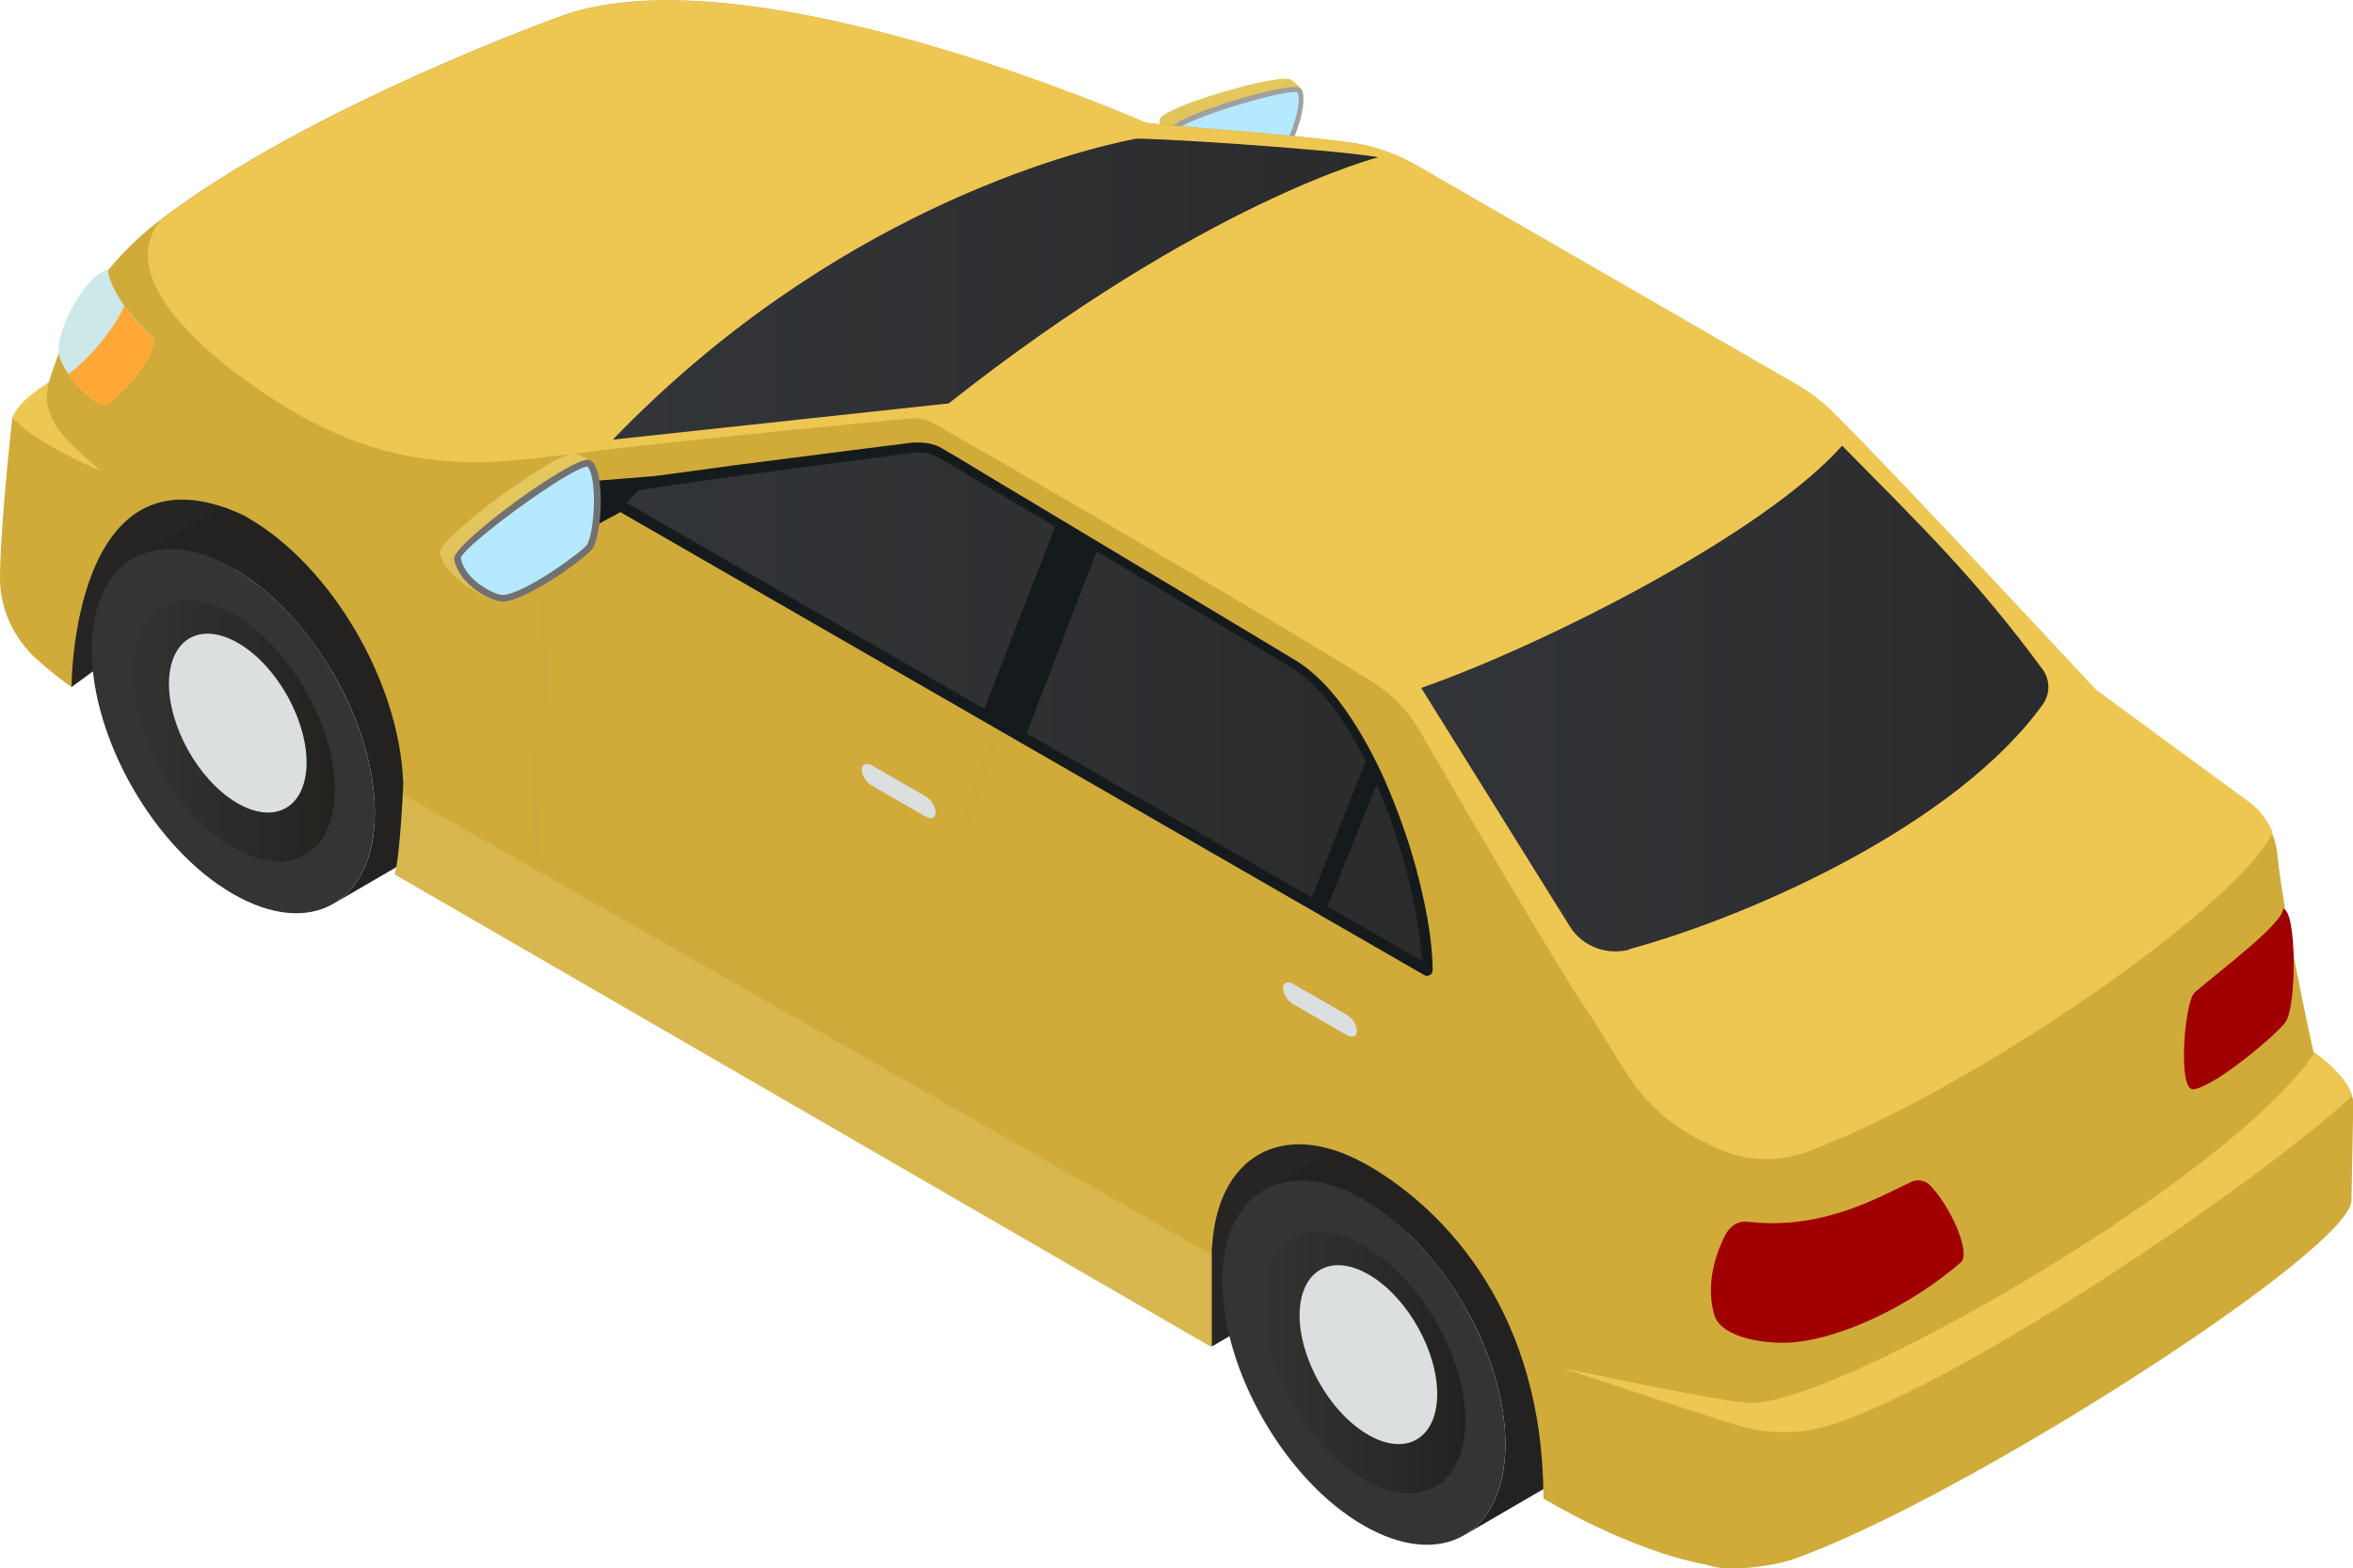 <?xml version="1.0" encoding="UTF-8"?>
<svg xmlns="http://www.w3.org/2000/svg" xmlns:xlink="http://www.w3.org/1999/xlink" viewBox="0 0 77.98 51.97">
  <defs>
    <style>
      .cls-1 {
        fill: #dbdfe0;
      }

      .cls-2 {
        fill: #a00000;
      }

      .cls-3 {
        fill: #727171;
      }

      .cls-4 {
        fill: #d0ab3a;
      }

      .cls-5 {
        fill: #b99e4a;
        mix-blend-mode: multiply;
        opacity: .4;
      }

      .cls-6 {
        fill: #232221;
      }

      .cls-7 {
        fill: url(#linear-gradient-8);
      }

      .cls-8 {
        fill: url(#linear-gradient-7);
      }

      .cls-9 {
        fill: url(#linear-gradient-5);
      }

      .cls-10 {
        fill: url(#linear-gradient-6);
      }

      .cls-11 {
        fill: url(#linear-gradient-4);
      }

      .cls-12 {
        fill: #cde8e8;
      }

      .cls-13 {
        fill: #9fa0a0;
      }

      .cls-14 {
        fill: url(#linear-gradient);
      }

      .cls-15 {
        fill: #eec753;
      }

      .cls-16 {
        isolation: isolate;
      }

      .cls-17 {
        fill: #b79c43;
        opacity: .6;
      }

      .cls-18 {
        fill: url(#linear-gradient-2);
      }

      .cls-18, .cls-19 {
        opacity: .5;
      }

      .cls-19 {
        fill: url(#linear-gradient-3);
      }

      .cls-20 {
        fill: #353433;
      }

      .cls-21 {
        fill: #597139;
      }

      .cls-22 {
        opacity: .3;
      }

      .cls-23 {
        fill: #262523;
      }

      .cls-24 {
        fill: #151b1c;
      }

      .cls-25 {
        fill: #ffa836;
      }

      .cls-26 {
        fill: #b5e9ff;
      }
    </style>
    <linearGradient id="linear-gradient" x1="-2142.76" y1="150.39" x2="-2142.76" y2="154.45" gradientTransform="translate(2182.41 170.42) rotate(8.48)" gradientUnits="userSpaceOnUse">
      <stop offset="0" stop-color="#e4c75d"/>
      <stop offset="1" stop-color="#d6b855"/>
    </linearGradient>
    <linearGradient id="linear-gradient-2" x1="-1499.41" y1="45.15" x2="-1492.68" y2="45.15" gradientTransform="translate(1541.25)" gradientUnits="userSpaceOnUse">
      <stop offset="0" stop-color="#323232"/>
      <stop offset=".63" stop-color="#201f1d"/>
      <stop offset="1" stop-color="#12100c"/>
    </linearGradient>
    <linearGradient id="linear-gradient-3" x1="-1536.88" y1="24.22" x2="-1530.15" y2="24.22" xlink:href="#linear-gradient-2"/>
    <linearGradient id="linear-gradient-4" x1="-1967.5" y1="34.05" x2="-1968.36" y2="35.56" gradientTransform="translate(1994.95)" gradientUnits="userSpaceOnUse">
      <stop offset=".13" stop-color="#d0ab3a"/>
      <stop offset=".17" stop-color="#d9b74f"/>
    </linearGradient>
    <linearGradient id="linear-gradient-5" x1="-1975.19" y1="23.49" x2="-1947.65" y2="23.49" gradientTransform="translate(1994.95)" gradientUnits="userSpaceOnUse">
      <stop offset="0" stop-color="#323538"/>
      <stop offset="1" stop-color="#2b2b2d"/>
    </linearGradient>
    <linearGradient id="linear-gradient-6" x1="-1974.64" y1="9.58" x2="-1949.27" y2="9.58" xlink:href="#linear-gradient-5"/>
    <linearGradient id="linear-gradient-7" x1="-1947.86" y1="23.14" x2="-1927.07" y2="23.14" xlink:href="#linear-gradient-5"/>
    <linearGradient id="linear-gradient-8" x1="-1866.54" y1="-49.4" x2="-1866.54" y2="-43.82" gradientTransform="translate(1881.66 -83.94) rotate(-4.6)" xlink:href="#linear-gradient"/>
  </defs>
  <g class="cls-16">
    <g id="Layer_2" data-name="Layer 2">
      <g id="car_B3">
        <g>
          <g>
            <path class="cls-14" d="M42.78,2.64c-.36-.24-4.34.93-4.35,1.33-.02.76,1.25,1.66,1.53,1.7.7.11,2.17-.77,2.35-.93.26-.22.91-1.12.87-1.66,0-.14-.33-.4-.41-.45Z"/>
            <path class="cls-13" d="M43.08,2.91c-.35-.23-4.24.95-4.25,1.35-.02.74.89,1.39,1.17,1.43.7.1,2.44-.55,2.61-.7.33-.28.82-1.84.46-2.08Z"/>
            <path class="cls-26" d="M40.03,5.52c-.17-.03-1.01-.59-.99-1.24.23-.32,3.52-1.34,3.96-1.22,0,0,.03.04.04.18.02.53-.34,1.46-.54,1.63-.15.12-1.84.75-2.48.65Z"/>
          </g>
          <g>
            <path class="cls-23" d="M4.19,15.8l-1.09.98c-.88.51-1.43,4.82-.73,5.99l12.21-8.93c.09-1.47,8.62-7.75,9.5-8.26L4.19,15.8Z"/>
            <path class="cls-23" d="M39.35,36.75s.18,6.95.82,7.87l5.89-3.44,12.97-7.93c.08-1.48,1.27-2.85,2.15-3.36l-21.81,6.86Z"/>
          </g>
          <g>
            <g class="cls-16">
              <path class="cls-6" d="M51.67,42.85c-.46-1.03-1.08-2.02-1.82-2.85-.62-.7-1.31-1.3-2.05-1.72-1.3-.75-2.49-.82-3.34-.33l-2.58,1.5c.85-.5,2.03-.43,3.34.33.74.43,1.43,1.02,2.05,1.73.73.84,1.36,1.82,1.81,2.85.51,1.16.81,2.38.81,3.51,0,1.48-.53,2.52-1.37,3.01l2.58-1.5c.84-.49,1.36-1.53,1.37-3.01,0-1.13-.3-2.35-.81-3.51Z"/>
              <path class="cls-20" d="M45.22,39.77c-2.59-1.5-4.7-.3-4.71,2.68,0,2.98,2.08,6.6,4.67,8.1,2.59,1.5,4.7.3,4.71-2.68,0-2.97-2.08-6.6-4.67-8.09Z"/>
            </g>
            <path class="cls-18" d="M45.22,41.29c-1.86-1.07-3.37-.21-3.38,1.92,0,2.14,1.5,4.74,3.35,5.81,1.86,1.07,3.37.21,3.38-1.92,0-2.13-1.5-4.73-3.35-5.81Z"/>
            <path class="cls-1" d="M45.41,42.27c-1.26-.76-2.3-.2-2.34,1.25-.03,1.45.96,3.24,2.22,4s2.3.2,2.34-1.25c.03-1.45-.96-3.24-2.22-4Z"/>
          </g>
          <g>
            <g class="cls-16">
              <path class="cls-6" d="M14.2,21.92c-.46-1.03-1.08-2.02-1.82-2.85-.62-.7-1.31-1.3-2.05-1.72-1.3-.75-2.49-.82-3.34-.33l-2.58,1.5c.85-.5,2.03-.43,3.34.33.74.43,1.43,1.02,2.05,1.73.73.84,1.36,1.82,1.81,2.85.51,1.16.81,2.38.81,3.51,0,1.48-.53,2.52-1.37,3.01l2.58-1.5c.84-.49,1.36-1.53,1.37-3.01,0-1.13-.3-2.35-.81-3.51Z"/>
              <path class="cls-20" d="M7.75,18.84c-2.59-1.5-4.7-.3-4.71,2.68,0,2.98,2.08,6.6,4.67,8.1,2.59,1.5,4.7.3,4.71-2.68,0-2.97-2.08-6.6-4.67-8.09Z"/>
            </g>
            <path class="cls-19" d="M7.75,20.36c-1.86-1.07-3.37-.21-3.38,1.92,0,2.14,1.5,4.74,3.35,5.81,1.86,1.07,3.37.21,3.38-1.92,0-2.13-1.5-4.73-3.35-5.81Z"/>
            <path class="cls-1" d="M7.94,21.34c-1.26-.76-2.3-.2-2.34,1.25-.03,1.45.96,3.24,2.22,4s2.3.2,2.34-1.25c.03-1.45-.96-3.24-2.22-4Z"/>
          </g>
          <path class="cls-11" d="M35.62,35.69l-16.73-9.86-5.52.03s-.1,2.47-.29,3.12l27.08,15.67v-3.39s-4.54-5.56-4.54-5.56Z"/>
          <path class="cls-4" d="M76.67,34.87s-.98-4.42-1.2-6.57c-.07-.68-.42-1.3-.98-1.7l-5.05-3.75s-6.35-6.84-8.64-9.13c-.4-.4-.84-.74-1.32-1.01l-12.52-7.22c-.67-.39-1.4-.65-2.17-.76-2.01-.3-6.65-.59-6.86-.68-1.99-.86-13.43-5.54-19.22-3.56,0,0-8.4,2.99-13.4,6.8-1.79,1.36-3.07,3.26-3.69,5.38-.05,0-1.21,1.18-1.21,1.18C.41,13.85.03,17.12,0,19.08c-.02,1.06.44,2.07,1.23,2.78.59.53,1.14.91,1.14.91,0,0,0-8.33,5.69-5.7.06.03.11.06.17.1,2.74,1.58,5,5.42,5.13,8.73l26.81,15.42c.17-2.98,2.3-4.24,4.98-2.8.06.03.11.06.17.09,2.7,1.56,5.83,5.02,5.83,11.05,0,0,2.82,1.73,5.42,2.2.65.26,2.17.05,2.84-.18,5.55-1.94,18.71-10.36,18.52-11.94l.06-3.15c0-.85-1.3-1.7-1.3-1.7Z"/>
          <g class="cls-22">
            <path class="cls-5" d="M33.22,24.27l-.24-.16-1.21,3.27v9.04s-13.86-8.05-13.86-8.05c-.05-.42.27-6.7.35-8.1.06-1.14,1.09-3.94,1.09-3.94l-.34-.09c-.02.06-1.04,3.09-1.09,3.86-.1,1.48-.38,8.45-.38,8.45l14.5,8.36v-9.32s1.18-3.32,1.18-3.32Z"/>
          </g>
          <path class="cls-17" d="M47.41,22.98c-.07.03-.13.08-.18.13-.12-.17-.26-.36-.42-.53-.6-.64-14.25-8.18-15.68-9.12-.24-.15-.58-.17-.96-.18.12-.05.22-.13.3-.22.27.01.52.03.71.14,1.84,1.12,13.07,7.3,15.84,9.23.15.1.26.31.39.55ZM61.14,15.03c-.93-1.68-11.78-7.91-14.78-9.41-.27-.13-1.27-.37-2.12-.56-.03.05-.05.1-.09.15.88.2,1.79.44,1.97.51,2.03.86,14.29,7.98,14.86,9.38.02.05.29.15.17-.06Z"/>
          <path class="cls-15" d="M10.4,14.01c3.36,1.75,6.16,1.33,8.48,1.04,4.23-.52,9.76-1.04,11.3-1.18.27-.03.54.03.78.17,2.32,1.31,11.53,6.68,14.54,8.57.64.4,1.16.94,1.54,1.59,1.7,2.95,4.95,8.48,5.75,9.58,1.33,2.08,1.68,3.21,4.22,4.32.93.41,1.99.41,2.95.05,5.67-2.15,14.38-8.31,15.36-10.57-.17-.39-.43-.74-.78-1l-5.08-3.72s-6.39-6.88-8.66-9.15c-.39-.39-.83-.72-1.3-.99l-12.52-7.22c-.67-.39-1.4-.65-2.17-.76-2.01-.3-6.65-.59-6.86-.68-1.99-.86-13.43-5.54-19.22-3.56,0,0-8.4,2.99-13.4,6.8h-.01c-1.86,2.32,2.95,5.6,5.1,6.73Z"/>
          <path class="cls-9" d="M19.76,16.3l27.54,15.86c0-2.89-1.94-8.56-4.3-10.07-2.99-1.92-9.41-5.67-11.8-7.06-.29-.17-.61-.23-.94-.19-2.09.26-10.01,1.26-10.49,1.46Z"/>
          <path class="cls-10" d="M37.62,4.6c-2.13.42-10.1,2.49-17.31,9.97l11.13-1.2c8.47-6.69,14.24-8.16,14.24-8.16-1.78-.29-7.79-.66-8.06-.61Z"/>
          <path class="cls-8" d="M53.99,31.46c4.13-1.13,10.87-4.15,13.72-8.13.24-.34.23-.82-.02-1.15-2.21-3-3.96-4.69-6.64-7.41-2.61,2.94-9.9,6.61-13.95,8.03l4.93,7.91c.42.66,1.21.96,1.97.76Z"/>
          <path class="cls-24" d="M20.29,16.39l27.1,15.61-.27.16h0c0-.74-.11-1.49-.26-2.23-.15-.74-.34-1.47-.58-2.19-.47-1.43-1.08-2.84-1.94-4.07-.43-.61-.93-1.18-1.56-1.56l-1.96-1.17-3.93-2.34-3.93-2.34c-.65-.38-1.32-.8-1.95-1.15-.32-.15-.64-.14-1.03-.07l-1.13.15-4.53.6-2.26.32c-.58.09-1.19.19-1.75.29ZM19.69,16.13c.82-.2,1.53-.27,2.3-.39l2.27-.31,4.53-.58,1.13-.14c.35-.06.83-.09,1.21.1.69.39,1.32.79,1.98,1.18l3.92,2.35,3.92,2.35,1.96,1.18c.68.41,1.21,1,1.66,1.63.89,1.26,1.52,2.68,2.01,4.13.25.73.45,1.47.61,2.22.16.75.28,1.52.29,2.3h0c0,.1-.07.18-.17.19-.03,0-.07,0-.1-.02h0s-27.54-15.86-27.54-15.86h-.02c-.08-.06-.11-.16-.06-.25.02-.04.06-.07.11-.08Z"/>
          <path class="cls-15" d="M60.77,47.2c4.5-1.52,13.93-7.89,17.17-10.87-.19-.71-1.1-1.35-1.23-1.44-2.82,4.2-15.75,11.61-18.68,11.61-.83,0-6.24-1.16-6.24-1.16,0,0,4.47,1.49,5.73,1.88,1.06.33,2.2.33,3.25-.03Z"/>
          <path class="cls-12" d="M3.58,8.95c0,.07.06.89,1.47,2.22.36.34-1.23,2.32-1.68,2.22-.44-.1-1.33-1.09-1.42-1.67-.12-.78.92-2.66,1.63-2.78Z"/>
          <path class="cls-25" d="M5.05,11.18c-.42-.4-.72-.75-.93-1.05-.29.72-1.2,1.81-1.86,2.27.32.48.82.94,1.11,1.01.45.1,2.03-1.89,1.68-2.22Z"/>
          <path class="cls-1" d="M30.67,27.06l-1.77-1.02c-.19-.11-.34-.34-.34-.53h0c0-.19.15-.25.34-.14l1.77,1.02c.19.11.34.34.34.53h0c0,.19-.15.25-.34.14Z"/>
          <path class="cls-1" d="M44.63,34.3l-1.77-1.02c-.19-.11-.34-.34-.34-.53h0c0-.19.15-.25.34-.14l1.77,1.02c.19.11.34.34.34.53h0c0,.19-.15.25-.34.14Z"/>
          <polygon class="cls-24" points="36.38 18.17 35.03 17.29 32.55 23.67 33.95 24.5 36.38 18.17"/>
          <polygon class="cls-24" points="45.69 25.83 45.31 25.09 43.37 30 43.89 30.3 45.69 25.83"/>
          <g>
            <polygon class="cls-21" points="19.35 .72 19.36 .72 19.36 .72 19.35 .72"/>
            <path class="cls-21" d="M19.35.72h0s.03,0,.03,0h-.04Z"/>
          </g>
          <path class="cls-24" d="M19.45,17.57l1.1-.59c.19-.36.76-.97,1.38-1.22l-2.62.21.13,1.6Z"/>
          <g>
            <path class="cls-7" d="M19.05,15.03c-.53-.14-4.56,2.81-4.47,3.29.17.9,1.74,1.65,2.06,1.63.84-.07,2.35-1.7,2.52-1.97.26-.4.79-1.86.56-2.55-.06-.18-.56-.37-.68-.4Z"/>
            <path class="cls-3" d="M19.52,15.24c-.53-.14-4.56,2.81-4.47,3.29.17.9,1.31,1.44,1.64,1.41.84-.07,2.77-1.49,2.95-1.76.33-.5.43-2.8-.12-2.94Z"/>
            <path class="cls-26" d="M16.67,19.72c-.2.02-1.25-.44-1.4-1.23.15-.45,3.6-2.98,4.2-3.03,0,0,.05.04.11.22.21.68.07,2.08-.13,2.38-.15.21-2.02,1.6-2.78,1.66Z"/>
          </g>
          <g>
            <path class="cls-2" d="M72.73,32.9c-.33.28-.58,3.29-.03,3.2.74-.11,2.74-1.81,3.04-2.22.38-.52.38-3.73-.08-3.76,0,.48-1.96,1.95-2.94,2.78Z"/>
            <path class="cls-2" d="M63.33,39.17c.22-.1.49-.05.65.13.66.69,1.36,2.23,1,2.54-1.7,1.47-3.92,2.48-5.47,2.64-.85.09-2.49-.09-2.71-.94-.21-.8-.08-1.66.34-2.54.15-.32.42-.55.77-.51,2.56.3,4.44-.88,5.42-1.31Z"/>
          </g>
          <path class="cls-15" d="M3.35,15.61c-1.12-.97-2.06-1.73-1.73-2.94,0,0-1.04.61-1.21,1.18.9.93,2.94,1.76,2.94,1.76Z"/>
        </g>
      </g>
    </g>
  </g>
</svg>